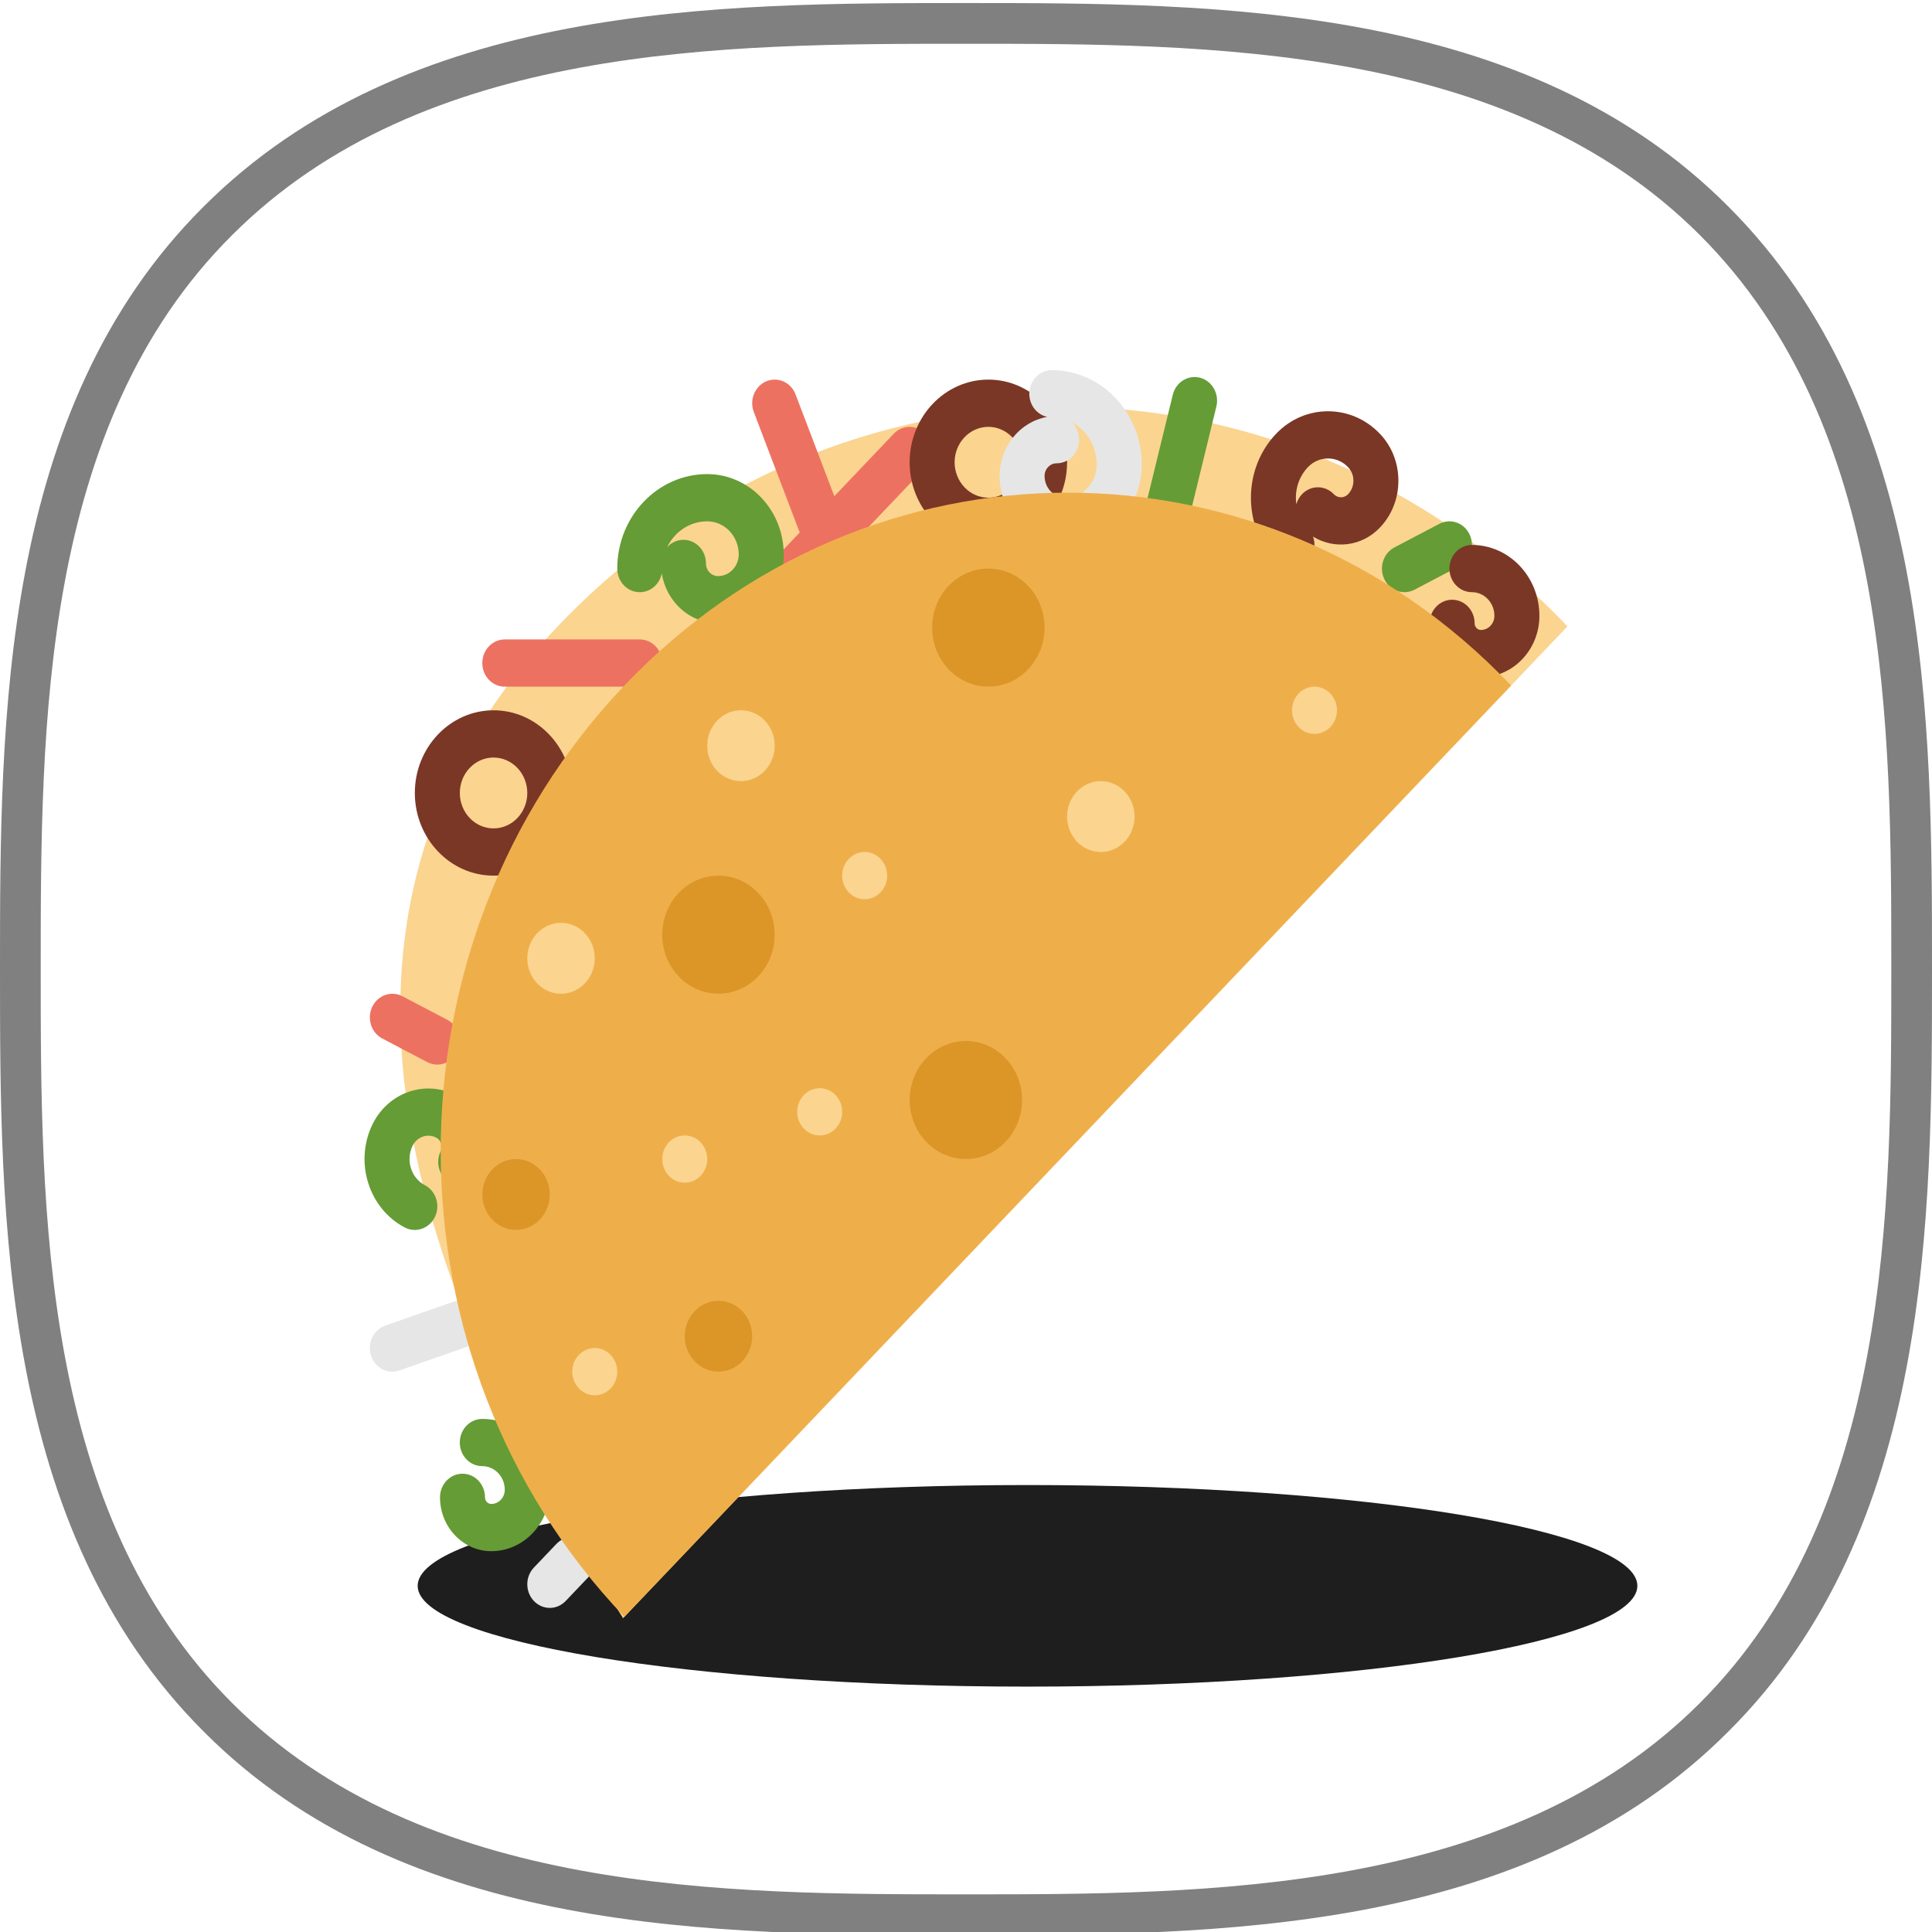 <?xml version="1.0" encoding="utf-8"?>
<!-- Generator: Adobe Illustrator 15.0.0, SVG Export Plug-In . SVG Version: 6.00 Build 0)  -->
<!DOCTYPE svg PUBLIC "-//W3C//DTD SVG 1.1//EN" "http://www.w3.org/Graphics/SVG/1.1/DTD/svg11.dtd">
<svg version="1.1" id="Layer_1" xmlns="http://www.w3.org/2000/svg" xmlns:xlink="http://www.w3.org/1999/xlink" x="0px" y="0px"
	 width="200px" height="200px" viewBox="0 0 200 200" enable-background="new 0 0 200 200" xml:space="preserve">
<g>
	<g>
		<path fill="#808080" d="M100,200.316c-25.817,0-57.956,0-78.925-21.075C0,158.166,0,126.027,0,100.316
			C0,74.605,0,42.36,21.075,21.391C42.149,0.316,74.289,0.316,100,0.316c25.816,0,57.955,0,78.926,21.075
			C200,42.466,200,74.605,200,100.316c0,25.711,0,57.956-21.074,78.925C157.955,200.316,125.816,200.316,100,200.316z M100,4.531
			c-25.079,0-56.165,0-75.975,19.81C4.215,44.046,4.215,75.237,4.215,100.316s0,56.165,19.811,75.975
			c19.81,19.811,51.001,19.811,75.975,19.811s56.164,0,75.975-19.811s19.811-51.002,19.811-75.975c0-25.079,0-56.164-19.811-75.975
			C156.164,4.531,125.079,4.531,100,4.531z"/>
	</g>
	<path fill="#1E1E1E" d="M106.366,153.731c34.865,0,63.134,4.671,63.134,10.433c0,5.763-28.269,10.434-63.134,10.434
		c-34.863,0-63.129-4.671-63.129-10.434C43.237,158.402,71.503,153.731,106.366,153.731z"/>
	<g display="none">
		<path display="inline" fill="#FFFFFF" d="M98.419,74.078c0,0,6.323-18.651,13.909-19.705c0,0-6.743,1.792-10.854,20.759
			C100.738,75.448,98.419,74.078,98.419,74.078z"/>
		<path display="inline" fill="#FFFFFF" d="M102.529,73.551c0,0-16.544-10.749-23.077-6.85c0,0,6.428-2.74,21.391,9.589
			C101.58,75.975,102.529,73.551,102.529,73.551z"/>
		<path display="inline" fill="#FFFFFF" d="M102.951,73.235c0,0-7.271-12.855-14.437-11.591c0,0,6.428-0.422,11.697,13.277
			C100.843,74.921,102.951,73.235,102.951,73.235z"/>
		<path display="inline" fill="#FFFFFF" d="M100.738,73.235c0,0,9.799-10.959,16.543-8.324c0,0-6.217-1.792-14.226,10.537
			C102.424,75.237,100.738,73.235,100.738,73.235z"/>
		<path display="inline" fill="#F44336" d="M140.568,107.692c0,22.339-18.123,40.464-40.463,40.464
			c-22.339,0-40.464-18.125-40.464-40.464c0-21.075,12.224-34.668,32.771-36.459c1.265-0.105,6.428,1.792,7.798,1.792
			c2.107,0,6.006-1.792,8.008-1.476C127.502,74.183,140.568,87.46,140.568,107.692z"/>
		<g display="inline">
			<path fill="#FFFFFF" d="M66.386,93.783c1.475-4.215,3.793-8.114,6.744-11.485c2.951-3.372,6.744-6.112,11.17-7.482
				c2.213-0.632,4.531-0.843,6.744-0.737c1.159,0,2.213,0.21,3.372,0.421c1.054,0.211,2.213,0.316,3.267,0.527
				c2.213,0.316,4.32,0.316,6.533-0.316c1.054-0.211,2.213-0.422,3.372-0.422s2.213,0.211,3.372,0.422
				c-1.159-0.105-2.213-0.211-3.267-0.211s-2.213,0.316-3.267,0.632c-2.107,0.737-4.531,0.737-6.744,0.632l-1.686-0.211
				l-1.686-0.211c-1.054-0.105-2.212-0.316-3.267-0.316c-2.212-0.105-4.32,0.211-6.428,0.843c-4.215,1.159-7.903,3.793-10.854,6.955
				c-1.475,1.581-2.845,3.372-4.109,5.163C68.493,89.779,67.334,91.781,66.386,93.783z"/>
		</g>
	</g>
</g>
<g display="none">
	<path display="inline" fill="#583E68" d="M152.838,76.479c0.009,0.007,0.019,0.017,0.027,0.023l-0.05-0.034
		C152.825,76.47,152.831,76.475,152.838,76.479c-2.403-1.729-3.375-4.54-2.165-6.292c-1.215,1.759-4.166,1.784-6.59,0.057
		c-2.425-1.729-3.406-4.557-2.191-6.315c-1.215,1.758-4.167,1.784-6.591,0.057c-2.423-1.729-3.404-4.557-2.191-6.315
		c-1.12,1.625-3.716,1.752-6.018,0.406c-3.434,2.538-7.245,5.98-11.425,10.659c0,0-18.088,17.171-43.605,21.897
		c-2.36,0.438-4.701,1.019-6.901,1.989c-0.987,0.436-3.18,1.6-3.18,1.6c-15.017,8.436-23.034,26.444-18.322,44.017
		c4.229,15.778,17.474,26.579,32.555,28.279c6.921,0.778,13.884-0.754,20.186-3.762c14.029-6.693,42.639-26.015,54.471-75.431
		c0,0,1.785-4.479,3.06-10.283C153.556,76.902,153.189,76.725,152.838,76.479z"/>
	<path display="inline" fill="#6A3311" d="M152.196,50.731c-1.238,0-2.243-1.019-2.243-2.278s1.005-2.278,2.243-2.278
		c4.312,0,7.863-1.337,9.271-3.488c1.011-1.546,0.981-3.647-0.093-6.244c-0.478-1.16,0.06-2.495,1.202-2.982
		c1.146-0.492,2.455,0.059,2.936,1.219c2.104,5.096,0.994,8.538-0.31,10.529C162.94,48.667,158.078,50.731,152.196,50.731z"/>
	<path display="inline" fill="#659C35" d="M126.475,57.691c-2.229-1.59-2.825-4.634-1.33-6.798c1.496-2.167,4.516-2.634,6.746-1.043
		c4.785-6.931,13.405-6.318,20.541-1.23c7.136,5.087,10.36,12.915,5.575,19.845c2.229,1.59,2.825,4.634,1.33,6.798
		c-1.496,2.164-4.291,2.793-6.519,1.205l0.049,0.034c-2.424-1.729-3.407-4.557-2.192-6.315c-1.215,1.759-4.165,1.784-6.59,0.057
		c-2.424-1.729-3.406-4.557-2.191-6.315c-1.215,1.758-4.166,1.784-6.591,0.057c-2.424-1.729-3.406-4.557-2.19-6.315
		c-1.216,1.758-4.166,1.784-6.591,0.057"/>
	<path display="inline" fill="#6F58A8" d="M59.684,147.909c-0.755,0-1.495-0.39-1.917-1.092c-5.344-8.912-5.956-20.771-1.594-30.956
		c0.493-1.154,1.816-1.686,2.951-1.182c1.136,0.503,1.655,1.846,1.163,2.996c-3.788,8.846-3.284,19.104,1.312,26.769
		c0.643,1.075,0.31,2.476-0.747,3.13C60.484,147.802,60.082,147.909,59.684,147.909z"/>
	<path display="inline" fill="#6F58A8" d="M62.698,111.761c-0.518,0-1.038-0.182-1.462-0.552c-0.938-0.822-1.043-2.259-0.233-3.212
		c2.751-3.243,6.212-5.784,10.006-7.354c1.146-0.472,2.456,0.089,2.922,1.255c0.466,1.165-0.086,2.495-1.234,2.969
		c-3.139,1.294-6.01,3.406-8.297,6.104C63.954,111.492,63.326,111.761,62.698,111.761z"/>
</g>
<path display="none" fill="#75A4C8" d="M142.625,161.781c0.102,0,0.203-0.002,0.303-0.004c4.385-0.082,8.432-1.898,11.412-5.113
	c5.631-6.074,5.631-15.588,0-21.662c-4.512-4.873-11.66-6.443-17.803-3.908c-1.875,0.773-4.049,0.313-5.549-1.178L43.74,42.667
	c-1.184-1.182-3.112-1.182-4.298,0c-1.172,1.182-1.172,3.098,0,4.28l87.28,87.25c3.211,3.225,7.994,4.201,12.119,2.49
	c3.82-1.574,8.26-0.598,11.063,2.428c3.484,3.768,3.484,9.668,0,13.434c-1.844,1.998-4.373,3.125-7.09,3.176
	c-2.707,0.053-5.266-0.977-7.166-2.895c-1.186-1.184-3.113-1.184-4.297,0c-1.186,1.182-1.186,3.098,0,4.279
	C134.363,160.129,138.355,161.781,142.625,161.781z"/>
<path display="none" fill="#FFBD47" d="M96.363,91.483c0,4.461-3.613,8.079-8.079,8.079c-4.466,0-8.078-3.617-8.078-8.079
	c0-4.462,3.612-8.079,8.078-8.079C92.75,83.404,96.363,87.021,96.363,91.483z"/>
<path display="none" fill="#C87C5B" d="M103.723,115.42l8.496-8.494c1.947-1.945,1.947-5.099,0-7.043l-8.496-8.494
	c-1.938-1.946-5.1-1.946-7.047,0l-8.483,8.494c-1.962,1.944-1.962,5.098,0,7.043l8.483,8.494
	C98.623,117.365,101.785,117.365,103.723,115.42z"/>
<path display="none" fill="#A46243" d="M88.193,106.926l8.481,8.496c1.949,1.945,5.111,1.943,7.051-0.002l4.869-4.881
	c-1.932,1.943-5.08,1.943-7.043,0l-8.482-8.495c-1.944-1.946-1.944-5.097,0-7.042l-4.875,4.881
	C86.232,101.827,86.23,104.982,88.193,106.926z"/>
<path display="none" fill="#FF5555" d="M105.922,127.4c-0.029-0.023-0.033-0.043-0.055-0.064c-5.049-5.047-5.049-13.229,0-18.273
	s13.225-5.045,18.275,0c0.025,0.021,0.027,0.045,0.049,0.066L105.922,127.4z"/>
<path display="none" fill="#FF5555" d="M39.771,55.994c-1.3,1.298-0.75,3.522,1.014,4.035c4.396,1.278,9.321,0.188,12.763-3.268
	c3.472-3.455,4.539-8.381,3.265-12.764c-0.496-1.762-2.718-2.32-4.016-1.022L39.771,55.994z"/>
<path display="none" fill="#76BC4D" d="M112.939,133.613l17.467-17.463c2.178-2.164,2.178-5.672,0-7.838
	c-2.146-2.164-5.656-2.164-7.836,0l-17.465,17.463c-2.148,2.164-2.148,5.674,0,7.838
	C107.285,135.777,110.793,135.777,112.939,133.613z"/>
<path display="none" fill="#76BC4D" d="M74.833,95.492L92.296,78.03c2.153-2.164,2.153-5.673,0-7.838
	c-2.174-2.164-5.682-2.164-7.853,0L66.985,87.655c-2.164,2.164-2.164,5.672,0,7.836C69.148,97.657,72.657,97.657,74.833,95.492z"/>
<path display="none" fill="#E6F072" d="M70.297,85.123l11.617-11.612c1.83-1.839,1.83-4.821,0-6.661l-1.177-1.177
	c-1.831-1.84-4.828-1.84-6.657,0L62.461,77.285c-1.83,1.84-1.83,4.822,0,6.661l1.179,1.176
	C65.471,86.962,68.467,86.962,70.297,85.123z"/>
<path display="none" fill="#C87C5B" d="M64.488,76.186l8.479-8.494c1.964-1.945,1.964-5.099,0-7.043l-8.479-8.494
	c-1.957-1.945-5.116-1.945-7.047,0l-8.504,8.494c-1.939,1.945-1.939,5.098,0,7.043l8.504,8.494
	C59.373,78.13,62.532,78.13,64.488,76.186z"/>
<path display="none" fill="#A46243" d="M48.937,67.691l8.502,8.495c1.933,1.946,5.092,1.944,7.049-0.001l4.872-4.881
	c-1.934,1.945-5.083,1.945-7.046,0l-8.48-8.495c-1.964-1.945-1.964-5.097,0-7.042l-4.896,4.88
	C46.998,62.593,46.996,65.747,48.937,67.691z"/>
<path display="none" fill="#A46243" d="M100.006,100.165c-0.457,0-0.918-0.174-1.27-0.522c-0.713-0.704-0.721-1.85-0.018-2.562
	l0.021-0.021c0.701-0.711,1.848-0.717,2.563-0.014c0.713,0.703,0.717,1.85,0.014,2.561l-0.023,0.022
	C100.938,99.986,100.471,100.165,100.006,100.165z"/>
<path display="none" fill="#A46243" d="M100.199,105.215c-0.457,0-0.916-0.174-1.27-0.523c-0.713-0.703-0.721-1.85-0.018-2.561
	l0.027-0.021c0.703-0.711,1.844-0.718,2.557-0.014c0.713,0.703,0.721,1.85,0.018,2.559l-0.027,0.023
	C101.131,105.035,100.666,105.215,100.199,105.215z"/>
<path display="none" fill="#A46243" d="M63,70.285c-0.469,0-0.937-0.174-1.291-0.524c-0.705-0.703-0.705-1.849-0.001-2.56
	l0.011-0.022c0.704-0.711,1.864-0.718,2.567-0.014c0.703,0.703,0.711,1.849,0.007,2.56l-0.007,0.022
	C63.937,70.105,63.469,70.285,63,70.285z"/>
<g display="none">
	<path display="inline" fill="#A46F3E" d="M139.905,89.477l11.667-5.375c7.293-1.986,11.641-9.594,9.662-16.906
		c-1.981-7.312-9.569-11.671-16.864-9.684L126.1,70.168c-1.626,0.75-3.378-0.684-3-2.437c0.442-2.054,4.901-2.428,4.901-12.695
		c0-11.63-2.378-29.889-23.137-29.889c-21.796,0-24.295,16.73-24.295,30.06c0,7.672,4.618,10.944,4.951,12.525
		c0.36,1.715-1.359,3.113-2.964,2.417l-21.974-13.98c-7.294-1.986-14.881,2.373-16.864,9.688l0,0
		c-1.983,7.312,2.365,14.919,9.658,16.905l15.01,6.516c5.024,3.086,14.608,11.052,10.05,24.964L66.14,135.758
		c-6.816,1.641-11.706,8.394-10.322,15.956c1.211,6.601,7.276,11.205,13.975,11.205h4.53c0.197,0,0.389-0.023,0.586-0.03
		c0.213-0.011,0.425-0.013,0.635-0.032c0.707-0.063,1.394-0.188,2.066-0.355c0.172-0.043,0.345-0.085,0.515-0.133
		c0.667-0.196,1.309-0.441,1.932-0.729c0.197-0.09,0.389-0.182,0.582-0.283c0.567-0.295,1.107-0.634,1.625-1.002
		c0.224-0.16,0.444-0.321,0.659-0.495c0.475-0.384,0.919-0.806,1.339-1.247c0.193-0.204,0.382-0.404,0.563-0.622
		c0.438-0.521,0.829-1.081,1.189-1.662c0.068-0.111,0.158-0.196,0.22-0.31l13.925-19.776c2.021-2.87,6.27-2.87,8.29,0l13.926,19.776
		c0.065,0.113,0.152,0.198,0.22,0.31c0.36,0.582,0.75,1.142,1.189,1.662c0.181,0.215,0.369,0.418,0.563,0.622
		c0.419,0.441,0.864,0.86,1.339,1.247c0.215,0.172,0.435,0.335,0.66,0.495c0.517,0.371,1.057,0.707,1.623,1.002
		c0.193,0.102,0.386,0.19,0.583,0.283c0.622,0.288,1.264,0.536,1.931,0.729c0.173,0.051,0.343,0.09,0.516,0.133
		c0.672,0.168,1.359,0.293,2.066,0.355c0.213,0.02,0.422,0.021,0.635,0.032c0.202,0.007,0.395,0.03,0.592,0.03h4.53
		c6.697,0,12.763-4.604,13.973-11.207c1.386-7.563-3.503-14.315-10.322-15.956l-12.296-21.519
		C125.716,100.619,134.806,92.698,139.905,89.477z"/>
	<ellipse display="inline" fill="#ED3F32" cx="104.308" cy="114.073" rx="6.245" ry="6.262"/>
	<ellipse display="inline" fill="#88C057" cx="104.308" cy="91.528" rx="6.245" ry="6.263"/>
	<ellipse display="inline" fill="#FFF5BB" cx="113.053" cy="42.682" rx="4.998" ry="5.01"/>
	<ellipse display="inline" fill="#FFF5BB" cx="95.562" cy="42.682" rx="4.998" ry="5.01"/>
	<path display="inline" fill="#FFF5BB" d="M104.308,66.166c-6.649-0.068-13.743-4.489-13.743-10.959
		c0-1.385,1.117-2.505,2.499-2.505s2.498,1.12,2.498,2.505c0,3.011,4.263,5.902,8.773,5.949c4.387,0,8.718-2.948,8.718-5.949
		c0-1.385,1.116-2.505,2.499-2.505c1.382,0,2.499,1.12,2.499,2.505C118.051,61.664,110.809,66.166,104.308,66.166z"/>
	<path display="inline" fill="#FFF5BB" d="M143.547,58.083l-4.146,2.87l12.038,23.211l0.133-0.061
		c1.621-0.441,3.085-1.172,4.378-2.104L143.547,58.083z"/>
	<polygon display="inline" fill="#FFF5BB" points="114.807,145.267 139.565,130.668 137.082,126.319 111.916,141.158 	"/>
	<path display="inline" fill="#FFF5BB" d="M119.791,152.348l25.974-15.317c-1.029-0.556-2.129-0.994-3.29-1.274l-1.11-1.943
		L116.9,148.237L119.791,152.348z"/>
	<polygon display="inline" fill="#FFF5BB" points="97.943,139.393 71.604,126.191 69.119,130.545 95.027,143.533 	"/>
	<path display="inline" fill="#FFF5BB" d="M90.339,150.191l2.924-4.151l-25.866-12.483l-1.257,2.201
		c-1.122,0.271-2.185,0.691-3.181,1.217L90.339,150.191z"/>
	<path display="inline" fill="#FFF5BB" d="M50.586,81.649c0.874,0.461,1.8,0.844,2.79,1.112l1.832,0.794l9.802-24.568l-4.293-2.73
		L50.586,81.649z"/>
</g>
<path display="none" fill="#3BBC56" d="M105.438,46.376c-0.48-4.201-3.741-22.748-24.111-27.375
	c-0.969-0.221-1.892,0.524-1.908,1.545c-0.104,6.34,1.507,26.299,25.759,26.674C105.264,46.938,105.351,46.657,105.438,46.376z"/>
<path display="none" fill="#30AA44" d="M85.089,20.547c0.003-0.156,0.029-0.306,0.072-0.447c-1.206-0.421-2.48-0.792-3.833-1.098
	c-0.969-0.221-1.892,0.524-1.908,1.545c-0.104,6.34,1.507,26.299,25.759,26.674c0.048-0.159,0.097-0.315,0.145-0.473
	C86.347,43.658,84.996,26.367,85.089,20.547z"/>
<path display="none" fill="#93603E" d="M127.57,27.092l-5.418-5.788c-1.238-1.322-3.331-1.188-4.397,0.283
	c-3.582,4.941-11.066,16.854-14.339,31.855c1.258-0.037,2.47,0.173,3.62,0.612c3.775-7.868,10.256-17.632,20.128-23.751
	C128.27,29.617,128.467,28.049,127.57,27.092z"/>
<path display="none" fill="#7F573C" d="M121.724,23.861c0.45-0.621,1.084-1,1.758-1.136l-1.329-1.42
	c-1.239-1.322-3.331-1.188-4.397,0.283c-3.582,4.941-11.067,16.854-14.339,31.855c1.258-0.037,2.469,0.173,3.62,0.612
	c0.465-0.969,0.972-1.967,1.521-2.984C112.198,38.277,118.52,28.28,121.724,23.861z"/>
<path display="none" fill="#F2D422" d="M136.123,114.01c3.073-22.162-6.084-42.581-21.335-50.776
	c-0.726-0.39-1.205-1.12-1.323-1.953c-1.352-9.533-13.963-11.589-18.09-2.903c-0.431,0.907-1.23,1.581-2.191,1.788
	c-16.748,3.612-30.948,20.516-34.005,42.554c-3.047,21.976,5.93,42.235,20.948,50.566c0.946,0.524,1.576,1.48,1.775,2.568
	c1.702,9.261,13.942,10.99,18.005,2.537c0.448-0.931,1.267-1.622,2.253-1.835C118.89,152.925,133.069,136.029,136.123,114.01z"/>
<path display="none" fill="#E2C01A" d="M87.651,155.968c-0.202-1.068-0.833-2.01-1.78-2.529
	c-15.034-8.225-24.056-28.161-21.061-49.753c3.004-21.655,17.16-38.234,33.893-41.742c0.959-0.201,1.758-0.861,2.186-1.751
	c1.838-3.816,5.378-5.512,8.853-5.382c-4.432-3.328-11.478-2.513-14.367,3.568c-0.431,0.907-1.231,1.581-2.191,1.788
	c-16.749,3.611-30.948,20.516-34.005,42.554c-3.047,21.976,5.929,42.235,20.947,50.566c0.947,0.524,1.577,1.48,1.776,2.568
	c1.168,6.357,7.304,9.165,12.351,7.566C91.096,162.449,88.396,159.897,87.651,155.968z"/>
<g display="none">
	<path display="inline" fill="#D6B013" d="M114.636,117.047c0.485,0.283,1.077,0.359,1.615,0.206
		c0.101-0.027,0.199-0.065,0.295-0.108c0.186-0.085,0.359-0.194,0.514-0.33c0.083-0.074,0.163-0.155,0.232-0.238
		c0.094-0.111,0.175-0.228,0.243-0.352c0.068-0.125,0.125-0.256,0.169-0.395c0.034-0.105,0.061-0.217,0.08-0.329
		c0.034-0.204,0.037-0.415,0.012-0.622c-0.012-0.107-0.032-0.214-0.062-0.315c-0.146-0.556-0.513-1.037-0.998-1.321
		c-0.486-0.284-1.076-0.359-1.615-0.205c-0.1,0.026-0.199,0.063-0.296,0.107c-0.187,0.084-0.361,0.197-0.517,0.334
		c-0.081,0.073-0.16,0.151-0.229,0.235c-0.094,0.108-0.175,0.226-0.243,0.35c-0.068,0.125-0.125,0.257-0.168,0.396
		c-0.034,0.102-0.061,0.211-0.079,0.321c-0.035,0.207-0.039,0.42-0.014,0.628c0.013,0.107,0.032,0.214,0.061,0.316
		C113.784,116.28,114.15,116.763,114.636,117.047z"/>
	<path display="inline" fill="#D6B013" d="M108.02,128.439c0.486,0.284,1.077,0.361,1.615,0.205
		c0.101-0.026,0.199-0.063,0.295-0.107c0.186-0.084,0.36-0.195,0.515-0.33c0.082-0.074,0.162-0.154,0.231-0.237
		c0.095-0.11,0.175-0.228,0.243-0.354c0.068-0.123,0.125-0.254,0.169-0.394c0.034-0.104,0.061-0.216,0.08-0.328
		c0.034-0.205,0.036-0.415,0.012-0.621c-0.012-0.108-0.031-0.214-0.062-0.317c-0.146-0.556-0.513-1.037-0.998-1.321
		c-0.486-0.282-1.076-0.36-1.614-0.204c-0.101,0.027-0.2,0.063-0.296,0.107c-0.188,0.085-0.362,0.197-0.518,0.334
		c-0.081,0.072-0.16,0.152-0.229,0.234c-0.094,0.109-0.175,0.228-0.243,0.351c-0.068,0.124-0.125,0.257-0.168,0.395
		c-0.035,0.104-0.062,0.212-0.079,0.321c-0.035,0.208-0.038,0.42-0.014,0.629c0.013,0.107,0.031,0.215,0.062,0.316
		C107.168,127.674,107.534,128.157,108.02,128.439z"/>
	<path display="inline" fill="#D6B013" d="M101.773,140.05c0.486,0.282,1.076,0.359,1.614,0.205
		c0.101-0.027,0.199-0.064,0.296-0.108c0.185-0.084,0.359-0.194,0.513-0.33c0.084-0.074,0.164-0.155,0.233-0.237
		c0.093-0.111,0.174-0.228,0.243-0.352c0.068-0.125,0.125-0.256,0.169-0.396c0.034-0.104,0.061-0.216,0.079-0.327
		c0.033-0.206,0.037-0.416,0.013-0.623c-0.014-0.107-0.032-0.214-0.062-0.315c-0.146-0.556-0.514-1.038-0.999-1.321
		s-1.076-0.36-1.614-0.205c-0.101,0.025-0.199,0.063-0.295,0.106c-0.188,0.085-0.364,0.198-0.518,0.334
		c-0.083,0.074-0.161,0.153-0.229,0.235c-0.093,0.109-0.174,0.227-0.242,0.352c-0.069,0.124-0.126,0.256-0.17,0.394
		c-0.033,0.103-0.06,0.212-0.078,0.322c-0.034,0.206-0.038,0.419-0.014,0.628c0.013,0.108,0.032,0.213,0.063,0.317
		C100.922,139.283,101.288,139.765,101.773,140.05z"/>
	<path display="inline" fill="#D6B013" d="M119.496,127.607c0.498,0.26,1.092,0.308,1.622,0.127c0.1-0.031,0.197-0.073,0.291-0.121
		c0.181-0.094,0.351-0.213,0.498-0.355c0.08-0.077,0.156-0.161,0.222-0.248c0.087-0.114,0.164-0.235,0.227-0.362
		c0.063-0.128,0.113-0.261,0.15-0.403c0.03-0.105,0.051-0.219,0.064-0.331c0.024-0.206,0.02-0.417-0.016-0.622
		c-0.018-0.106-0.042-0.212-0.075-0.313c-0.172-0.547-0.56-1.01-1.057-1.27c-0.498-0.261-1.092-0.309-1.623-0.129
		c-0.099,0.032-0.196,0.073-0.29,0.123c-0.183,0.094-0.353,0.214-0.502,0.357c-0.078,0.076-0.152,0.159-0.217,0.245
		c-0.089,0.114-0.164,0.235-0.228,0.362c-0.063,0.127-0.112,0.262-0.15,0.401c-0.029,0.105-0.05,0.216-0.063,0.325
		c-0.024,0.208-0.021,0.422,0.015,0.628c0.018,0.108,0.042,0.214,0.076,0.313C118.61,126.883,118.999,127.347,119.496,127.607z"/>
	<path display="inline" fill="#D6B013" d="M113.782,139.503c0.498,0.26,1.092,0.309,1.623,0.128c0.099-0.032,0.195-0.074,0.29-0.122
		c0.181-0.094,0.35-0.212,0.498-0.354c0.08-0.078,0.155-0.162,0.222-0.249c0.088-0.113,0.164-0.234,0.226-0.362
		c0.063-0.127,0.114-0.262,0.151-0.402c0.03-0.106,0.051-0.22,0.064-0.331c0.024-0.207,0.019-0.417-0.016-0.622
		c-0.017-0.106-0.042-0.212-0.075-0.313c-0.172-0.547-0.56-1.012-1.058-1.271s-1.092-0.308-1.622-0.127
		c-0.1,0.032-0.196,0.074-0.291,0.122c-0.183,0.093-0.353,0.214-0.501,0.358c-0.078,0.076-0.153,0.158-0.219,0.245
		c-0.087,0.114-0.163,0.234-0.226,0.362c-0.063,0.127-0.114,0.261-0.15,0.401c-0.029,0.104-0.05,0.215-0.063,0.326
		c-0.026,0.208-0.021,0.42,0.014,0.628c0.018,0.107,0.043,0.211,0.076,0.313C112.897,138.779,113.284,139.243,113.782,139.503z"/>
</g>
<path display="none" fill="#7F6E5D" d="M152.783,77.147h-0.101c-1.024,14.555-25.428,26.21-55.46,26.21
	c-30.03,0-54.435-11.655-55.459-26.21h-0.101C38.1,85.519,36.11,94.834,36.11,104.65c0,36.422,27.362,65.947,61.112,65.947
	c33.752,0,61.113-29.525,61.113-65.947C158.336,94.834,156.347,85.519,152.783,77.147z"/>
<path display="none" fill="none" stroke="#CBB292" stroke-width="2" stroke-linecap="round" stroke-miterlimit="10" d="
	M55.555,116.288c0,20.012,17.396,36.206,38.891,36.206"/>
<path display="none" fill="#CBB292" d="M117.449,55.926c-6.272-1.086-13.081-1.705-20.227-1.705
	c-30.684,0-55.557,10.999-55.557,24.568s24.873,24.568,55.557,24.568c30.685,0,55.558-10.999,55.558-24.568
	c0-8.402-9.554-15.814-24.104-20.244"/>
<ellipse display="none" fill="#070707" stroke="#0096E6" stroke-miterlimit="10" cx="69.444" cy="77.496" rx="2.778" ry="2.586"/>
<path display="none" fill="#F4E6CE" d="M111.448,65.458c-4.311-0.556-9.044-0.892-14.226-0.892
	c-28.87,0-44.444,10.096-44.444,14.224s15.574,14.224,44.444,14.224c28.871,0,44.447-10.097,44.447-14.224
	c0-2.656-6.479-7.769-18.76-11.086L111.448,65.458z"/>
<ellipse display="none" fill="#CBB292" cx="80.557" cy="77.496" rx="2.777" ry="2.586"/>
<ellipse display="none" fill="#CBB292" cx="88.89" cy="82.669" rx="2.778" ry="2.586"/>
<ellipse display="none" fill="#CBB292" cx="91.668" cy="72.324" rx="2.777" ry="2.586"/>
<line display="none" fill="none" stroke="#7F6E5D" stroke-width="2" stroke-linecap="round" stroke-linejoin="round" stroke-miterlimit="10" x1="51.794" y1="44.958" x2="69.444" y2="77.497"/>
<path display="none" fill="#A4E869" d="M108.26,85.912c-0.917,0-1.848-0.212-2.703-0.657c-2.678-1.394-3.64-4.544-2.142-7.037
	l30.546-48.515c2.274-3.649,6.078-6.008,10.48-6.541c4.395-0.545,8.728,0.833,11.866,3.758l17.065,15.887
	c2.169,2.02,2.169,5.293,0,7.313c-2.168,2.02-5.689,2.02-7.855,0l-17.065-15.887c-0.933-0.867-2.005-0.89-2.575-0.815
	c-0.561,0.067-1.602,0.341-2.264,1.402l-30.498,48.441C112.099,84.958,110.206,85.912,108.26,85.912z"/>
<path display="none" fill="#F0C419" stroke="#F0C419" stroke-width="2" stroke-linecap="round" stroke-linejoin="round" stroke-miterlimit="10" d="
	M28.538,57.459c-1.533-2.475,0.536-6.261,3.637-7.926c3.1-1.666,6.854-1.011,8.392,1.461c-1.533-2.475-0.265-5.829,2.836-7.497
	c3.101-1.666,6.855-1.011,8.392,1.461c-1.533-2.475-0.264-5.83,2.836-7.497c3.101-1.668,6.856-1.012,8.393,1.461
	c-1.533-2.475-0.264-5.829,2.836-7.497c3.101-1.668,6.855-1.011,8.393,1.461c-7.286-11.751-23.426-15.778-36.049-8.992
	C25.58,30.68,21.252,45.708,28.538,57.459z"/>
<g display="none">
	<path display="inline" fill="#EEAF4B" d="M100.276,133.383L100.276,133.383c-3.711,0-6.956-2.201-7.904-5.364L78.506,81.827
		c-1.117-5.514,3.692-10.578,10.045-10.578h23.446c6.354,0,11.164,5.064,10.046,10.578l-13.863,46.191
		C107.23,131.182,103.986,133.383,100.276,133.383z"/>
	<path display="inline" fill="#F4C44E" d="M147.791,83.694c-8.348-5.346-19.795-8.353-26.699-7.507
		c0.964,1.671,1.361,3.624,0.954,5.641l-13.866,46.191c-0.217,0.724-0.566,1.388-1.002,1.995c1.143,0.608,2.456,1.025,3.894,1.123
		l0,0c11.992,3.408,30.773-17.941,40.392-30.217C156.394,94.622,154.813,88.189,147.791,83.694z"/>
	<path display="inline" fill="#F4C44E" d="M92.372,128.019L78.506,81.827c-0.413-2.037-0.008-4.007,0.977-5.689
		c-6.935-0.708-18.155,2.297-26.366,7.554c-7.022,4.496-8.604,10.931-3.672,17.229c9.615,12.277,28.399,33.625,40.391,30.217l0,0
		c1.327-0.091,2.547-0.452,3.63-0.982C92.981,129.513,92.606,128.796,92.372,128.019z"/>
	<g display="inline">
		<path fill="#F1B501" d="M49.446,100.92c-0.949-1.211-1.651-2.428-2.127-3.635c-6.769,5.984-12.084,13.065-15.402,20.912
			c-3.57,8.444,4.554,17.158,13.736,14.788l27.937-7.205C64.543,119.217,55.299,108.393,49.446,100.92z"/>
		<path fill="#F1B501" d="M171.151,118.2c-3.595-8.499-9.515-16.112-17.108-22.391c-0.4,1.687-1.244,3.404-2.58,5.112
			c-5.729,7.316-14.715,17.852-23.578,24.45l29.533,7.617C166.598,135.355,174.723,126.644,171.151,118.2z"/>
	</g>
	<path display="inline" fill="#F4C44E" d="M88.551,71.249c-0.105,0-0.201,0.027-0.304,0.031l4.125,13.747
		c0.948,3.163,4.193,5.364,7.904,5.364c3.71,0,6.954-2.201,7.903-5.364l4.125-13.747c-0.105-0.004-0.198-0.031-0.305-0.031H88.551z"
		/>
</g>
<g display="none">
	<path display="inline" fill="#EEAF4B" d="M165.448,89.459c0-20.031-29.753-36.269-66.453-36.269
		c-36.701,0-66.453,16.237-66.453,36.269v16.313c0,0.002,0,0.006,0,0.008c0,20.031,29.752,36.269,66.453,36.269
		c36.7,0,66.453-16.237,66.453-36.269c0-0.002,0-0.006,0-0.008V89.459z M100.161,98.526c-12.878,0-23.317-4.871-23.317-10.881
		s10.439-10.88,23.317-10.88s23.317,4.87,23.317,10.88C123.479,93.653,113.039,98.526,100.161,98.526z"/>
	<g display="inline">
		<path fill="#FBD490" d="M100.161,87.287c8.373,0,16.074,1.304,22.302,3.478c0.64-0.988,1.016-2.029,1.016-3.115
			c0-6.01-10.439-10.881-23.317-10.881S76.844,81.64,76.844,87.649c0,1.086,0.375,2.127,1.014,3.115
			C84.084,88.591,91.785,87.287,100.161,87.287z"/>
	</g>
	<path display="inline" fill="#E6E6E6" d="M166.871,85.531C162.657,66.77,133.6,52.248,98.59,52.248
		c-33.535,0-61.304,13.325-67.245,30.937c-1.252,3.71,0.902,7.563,5.095,9.691c3.328,1.689,2.561,14.598,3.442,17.365
		c0.597,1.879,2.418,3.435,4.898,3.872c3.658,0.646,12.915-0.631,14.664,4.326c0.262,0.742,0.524,1.453,0.646,2.164
		c0.294,1.711,2.567,2.774,4.629,2.047c2.059-0.726,5.636-4.349,9.467-4.814c13.234-1.608,6.904,7.98,9.803,11.265
		c1.521,1.724,4.416,2.24,6.86,1.315c2.158-0.816,2.558-5.19,7.167-5.133c5.88,0.074,4.643,4.25,6.676,4.955
		c2.665,0.923,5.92,0.379,7.622-1.431c2.929-3.118,5.489-10.521,10.882-10.97c6.97-0.582,8.453,4.192,10.694,5.092
		c1.899,0.764,4.156-0.095,4.438-1.714c0.642-3.676,2.02-10.767,14.272-7.988c1.801,0.408,3.15-1.452,3.612-2.836
		c1.551-4.645,2.903-16.546,6.883-18.388C166.004,90.656,167.444,88.083,166.871,85.531z M100.161,98.526
		c-12.878,0-23.317-4.871-23.317-10.881s10.439-10.88,23.317-10.88s23.317,4.87,23.317,10.88
		C123.479,93.653,113.039,98.526,100.161,98.526z"/>
</g>
<g display="none">
	<path display="inline" fill="#6A3311" d="M139.907,62.592v-2.965H62.075v3.004c-2.022,7.477-11.791,10.749-11.791,27.926v43.821
		c0,18.343,13.606,33.211,30.387,33.211h30.936h9.705c16.784,0,30.388-14.871,30.388-33.211V90.561
		C151.699,73.353,141.892,70.12,139.907,62.592z"/>
	<path display="inline" fill="#A46F3E" d="M66.727,137.374c-1.515,0-2.74-1.338-2.74-2.995V90.558
		c0-10.138,3.24-15.977,6.063-19.931c0.931-1.307,2.651-1.543,3.846-0.519c1.196,1.016,1.407,2.9,0.475,4.203
		c-2.423,3.397-4.9,7.98-4.9,16.246v43.821C69.469,136.036,68.243,137.374,66.727,137.374z"/>
	<path display="inline" fill="#FFFFFF" d="M148.826,140.256h-43.724V89.329h45.018c0.872,0,1.579,0.772,1.579,1.725v46.061
		C151.699,138.849,150.413,140.256,148.826,140.256z"/>
	<path display="inline" fill="#E22F37" d="M148.826,125.11h-24.798v-20.734h26.095c0.871,0,1.578,0.774,1.578,1.727v15.864
		C151.699,123.705,150.413,125.11,148.826,125.11z"/>
	<path display="inline" fill="#E6E6E6" d="M143.163,59.372H58.779c-3.181,0-5.757-2.816-5.757-6.288V38.698
		c0-3.472,2.576-6.288,5.757-6.288h84.384c3.177,0,5.754,2.816,5.754,6.288v14.385C148.917,56.556,146.34,59.372,143.163,59.372z"/>
</g>
<g display="none">
	<path display="inline" fill="#659C35" d="M100.677,49.53c-1.195,0-2.256-0.775-2.48-1.884c-1.405-6.905-4.805-12.508-8.664-14.276
		c-1.248-0.571-1.752-1.957-1.125-3.093c0.627-1.138,2.144-1.597,3.393-1.025c7.976,3.653,10.715,14.359,11.364,17.556
		c0.256,1.251-0.652,2.452-2.023,2.688C100.983,49.516,100.829,49.53,100.677,49.53z"/>
	<path display="inline" d="M100.506,55.699c-2.346,0-4.61-0.763-6.306-2.309c-0.989-0.901-0.989-2.358,0-3.259
		c0.988-0.901,2.585-0.901,3.573,0c0.764,0.696,1.84,1.035,3.076,0.959c1.354-0.087,2.682-0.666,3.737-1.63
		c0.989-0.901,2.586-0.901,3.574,0c0.988,0.901,0.988,2.358,0,3.259C105.995,54.694,103.197,55.699,100.506,55.699z"/>
	<path display="inline" fill="#D7CC56" d="M101.486,41.928c5.656-0.058,11.227,2.704,14.019,7.523
		c2.382,4.112,3.528,9.09,5.038,13.495c2.13,6.221,3.682,12.62,5.853,18.812c2.247,6.412,6.356,12.428,9.866,18.314
		c3.047,5.109,6.885,10.231,8.854,15.783c2.561,7.224,2.141,15.227-0.688,22.335c-5.224,13.137-18.507,21.796-33.348,24.101
		c-3.151,0.489-6.371,0.72-9.594,0.703h-0.166c-3.224,0.014-6.443-0.214-9.594-0.703c-14.839-2.305-28.123-10.962-33.35-24.101
		c-2.828-7.111-3.247-15.111-0.687-22.335c1.968-5.552,5.805-10.671,8.853-15.783c3.511-5.889,7.62-11.902,9.867-18.314
		c2.171-6.195,3.723-12.594,5.853-18.812c1.51-4.407,2.656-9.385,5.038-13.495c2.793-4.819,8.362-7.583,14.02-7.523"/>
	<path display="inline" fill="#E3E82A" d="M88.509,150.209c-0.192,0-0.387-0.018-0.582-0.062
		c-7.597-1.632-13.66-6.108-16.638-12.287c-0.561-1.166,0.021-2.526,1.297-3.038c1.281-0.51,2.77,0.019,3.331,1.183
		c2.33,4.84,7.13,8.357,13.165,9.654c1.36,0.291,2.201,1.533,1.881,2.771C90.691,149.495,89.652,150.209,88.509,150.209z"/>
	<path display="inline" fill="#E3E82A" d="M71.57,126.516c-0.068,0-0.137-0.002-0.207-0.007c-1.39-0.101-2.427-1.212-2.315-2.482
		c0.212-2.398,0.657-4.833,1.321-7.239c0.345-1.235,1.719-1.976,3.071-1.671c1.352,0.311,2.174,1.565,1.832,2.801
		c-0.597,2.157-0.998,4.335-1.188,6.48C73.98,125.604,72.875,126.516,71.57,126.516z"/>
</g>
<g>
	<path fill="#FBD490" d="M57.73,64.844c-28.864,30.314-14.787,68.591,6.771,102.67l97.761-102.67
		C133.396,34.528,86.597,34.528,57.73,64.844z"/>
	<path fill="#ED7161" d="M84.854,56.413c-0.925,0-1.799-0.58-2.163-1.538l-4.657-12.226c-0.478-1.254,0.103-2.677,1.297-3.179
		c1.199-0.499,2.55,0.107,3.027,1.364l4.656,12.227c0.478,1.254-0.103,2.677-1.297,3.179C85.433,56.357,85.142,56.413,84.854,56.413
		z"/>
	<path fill="#659C35" d="M120.549,56.675c-0.191,0-0.387-0.024-0.58-0.076c-1.246-0.338-1.995-1.67-1.677-2.979l3.115-12.754
		c0.321-1.306,1.586-2.093,2.834-1.761c1.246,0.338,1.995,1.67,1.677,2.979l-3.113,12.754
		C122.532,55.941,121.587,56.675,120.549,56.675z"/>
	<path fill="#ED7161" d="M82.525,61.304c-0.597,0-1.192-0.24-1.647-0.717c-0.91-0.956-0.91-2.501,0-3.458L92.52,44.904
		c0.911-0.957,2.383-0.957,3.293,0c0.91,0.956,0.91,2.501,0,3.458L84.171,60.587C83.714,61.064,83.121,61.304,82.525,61.304z"/>
	<path fill="#ED7161" d="M66.226,71.084h-13.97c-1.284,0-2.328-1.093-2.328-2.444c0-1.353,1.044-2.446,2.328-2.446h13.97
		c1.286,0,2.329,1.093,2.329,2.446C68.555,69.991,67.512,71.084,66.226,71.084z"/>
	<path fill="#659C35" d="M145.392,61.304c-0.854,0-1.677-0.494-2.086-1.353c-0.575-1.208-0.109-2.677,1.041-3.281l4.656-2.445
		c1.152-0.604,2.55-0.115,3.124,1.093c0.575,1.208,0.11,2.678-1.04,3.282l-4.657,2.445
		C146.095,61.218,145.741,61.304,145.392,61.304z"/>
	<path fill="#E6E6E6" d="M40.615,141.996c-0.977,0-1.884-0.648-2.21-1.672c-0.407-1.281,0.251-2.668,1.472-3.094l6.985-2.445
		c1.224-0.433,2.539,0.264,2.945,1.545c0.407,1.282-0.252,2.668-1.472,3.094l-6.985,2.445
		C41.106,141.955,40.856,141.996,40.615,141.996z"/>
	<path fill="#ED7161" d="M45.27,110.208c-0.35,0-0.705-0.083-1.039-0.257l-4.656-2.444c-1.15-0.604-1.616-2.074-1.041-3.282
		c0.575-1.206,1.97-1.692,3.124-1.093l4.657,2.445c1.15,0.604,1.615,2.074,1.04,3.281C46.945,109.712,46.124,110.208,45.27,110.208z
		"/>
	<path fill="#E6E6E6" d="M56.913,166.449c-0.596,0-1.192-0.24-1.646-0.717c-0.91-0.957-0.91-2.502,0-3.458l2.329-2.445
		c0.91-0.956,2.382-0.956,3.292,0s0.91,2.502,0,3.458l-2.328,2.445C58.103,166.209,57.509,166.449,56.913,166.449z"/>
	<path fill="#659C35" d="M74.329,64.529c-2.922,0-5.354-2.24-5.823-5.169c-0.221,1.11-1.157,1.944-2.28,1.944
		c-1.284,0-2.327-1.093-2.327-2.445c0-5.394,4.177-9.781,9.313-9.781c4.366,0,7.917,3.729,7.917,8.311
		C81.128,61.326,78.078,64.529,74.329,64.529z M70.753,55.882c1.284,0,2.328,1.093,2.328,2.445c0,0.724,0.562,1.311,1.248,1.311
		c1.181,0,2.143-1.01,2.143-2.25c0-1.885-1.463-3.421-3.261-3.421c-1.813,0-3.388,1.093-4.155,2.688
		C69.479,56.178,70.082,55.882,70.753,55.882z"/>
	<path fill="#7A3726" d="M51.092,90.646c-4.493,0-8.148-3.839-8.148-8.559c0-4.719,3.655-8.558,8.148-8.558
		c4.494,0,8.149,3.839,8.149,8.558C59.241,86.808,55.583,90.646,51.092,90.646z M51.092,78.42c-1.925,0-3.492,1.646-3.492,3.668
		s1.567,3.668,3.492,3.668c1.927,0,3.493-1.646,3.493-3.668S53.019,78.42,51.092,78.42z"/>
	<path fill="#7A3726" d="M102.315,56.413c-4.493,0-8.149-3.839-8.149-8.558s3.656-8.558,8.149-8.558s8.148,3.839,8.148,8.558
		S106.807,56.413,102.315,56.413z M102.315,44.187c-1.925,0-3.493,1.646-3.493,3.668c0,2.022,1.568,3.667,3.493,3.667
		c1.926,0,3.492-1.646,3.492-3.667C105.808,45.833,104.241,44.187,102.315,44.187z"/>
	<path fill="#659C35" d="M42.94,127.325c-0.349,0-0.705-0.083-1.041-0.257c-3.713-1.954-5.227-6.715-3.368-10.617
		c1.602-3.364,5.506-4.733,8.71-3.052c1.353,0.709,2.361,1.932,2.84,3.438c0.48,1.505,0.371,3.117-0.306,4.535
		c-0.575,1.208-1.976,1.692-3.126,1.094c-1.15-0.607-1.615-2.076-1.038-3.282c0.16-0.34,0.103-0.649,0.054-0.805
		c-0.049-0.153-0.18-0.439-0.503-0.609c-0.91-0.481-2.012-0.087-2.464,0.866c-0.71,1.489-0.132,3.312,1.288,4.055
		c1.15,0.604,1.615,2.076,1.039,3.281C44.617,126.828,43.793,127.325,42.94,127.325z"/>
	<path fill="#659C35" d="M50.859,160.578c-2.927,0-5.309-2.5-5.309-5.575c0-1.353,1.043-2.445,2.328-2.445s2.329,1.093,2.329,2.445
		c0,0.376,0.29,0.685,0.651,0.685c0.771,0,1.396-0.658,1.396-1.467c0-1.351-1.045-2.446-2.328-2.446
		c-1.285,0-2.328-1.093-2.328-2.445c0-1.352,1.043-2.444,2.328-2.444c3.852,0,6.985,3.291,6.985,7.336
		C56.913,157.726,54.196,160.578,50.859,160.578z"/>
	<path fill="#7A3726" d="M133.748,58.858c-0.597,0-1.192-0.24-1.646-0.716c-3.476-3.648-3.476-9.59,0-13.238
		c2.961-3.108,7.781-3.108,10.743,0c1.236,1.296,1.916,3.02,1.916,4.856s-0.68,3.563-1.916,4.858
		c-1.872,1.964-4.733,2.279-6.92,0.929c0.312,0.871,0.135,1.89-0.533,2.595C134.938,58.619,134.344,58.858,133.748,58.858z
		 M137.473,47.459c-0.754,0-1.506,0.301-2.079,0.902c-0.991,1.044-1.393,2.477-1.196,3.832c0.106-0.377,0.303-0.734,0.585-1.032
		c0.909-0.956,2.383-0.956,3.294,0c0.405,0.423,1.069,0.428,1.477,0c0.356-0.374,0.552-0.871,0.552-1.401
		c0-0.528-0.195-1.024-0.552-1.396C138.979,47.76,138.226,47.459,137.473,47.459z"/>
	<path fill="#7A3726" d="M153.306,70.104c-2.927,0-5.309-2.499-5.309-5.575c0-1.352,1.043-2.445,2.329-2.445
		c1.284,0,2.327,1.093,2.327,2.445c0,0.376,0.292,0.685,0.652,0.685c0.771,0,1.396-0.658,1.396-1.467
		c0-1.35-1.045-2.445-2.328-2.445c-1.284,0-2.328-1.093-2.328-2.445s1.044-2.445,2.328-2.445c3.851,0,6.985,3.292,6.985,7.336
		C159.359,67.253,156.642,70.104,153.306,70.104z"/>
	<path fill="#E6E6E6" d="M110.278,56.413c-3.749,0-6.799-3.203-6.799-7.14c0-3.069,2.135-5.626,4.927-6.116
		c-1.06-0.232-1.853-1.215-1.853-2.394c0-1.352,1.042-2.445,2.327-2.445c5.137,0,9.313,4.387,9.313,9.781
		C118.194,52.682,114.642,56.413,110.278,56.413z M110.973,43.73c0.453,0.447,0.737,1.081,0.737,1.785
		c0,1.352-1.043,2.445-2.328,2.445c-0.688,0-1.248,0.587-1.248,1.311c0,1.24,0.962,2.25,2.142,2.25c1.798,0,3.261-1.536,3.261-3.423
		C113.538,46.192,112.492,44.537,110.973,43.73z"/>
	<path fill="#EEAF4B" d="M64.634,70.967c-25.349,26.622-25.349,69.785,0,96.406l91.797-96.406
		C131.084,44.344,89.984,44.344,64.634,70.967z"/>
	<ellipse fill="#FBD490" cx="113.957" cy="84.531" rx="3.492" ry="3.667"/>
	<ellipse fill="#DC9628" cx="53.421" cy="123.654" rx="3.492" ry="3.668"/>
	<ellipse fill="#DC9628" cx="74.375" cy="96.757" rx="5.821" ry="6.113"/>
	<ellipse fill="#DC9628" cx="99.987" cy="113.874" rx="5.82" ry="6.113"/>
	<ellipse fill="#DC9628" cx="102.315" cy="64.969" rx="5.821" ry="6.113"/>
	<ellipse fill="#DC9628" cx="74.375" cy="138.326" rx="3.493" ry="3.668"/>
	<ellipse fill="#FBD490" cx="76.704" cy="77.195" rx="3.492" ry="3.668"/>
	<ellipse fill="#FBD490" cx="58.077" cy="99.202" rx="3.492" ry="3.668"/>
	<ellipse fill="#FBD490" cx="89.51" cy="90.644" rx="2.328" ry="2.445"/>
	<ellipse fill="#FBD490" cx="70.884" cy="119.986" rx="2.327" ry="2.445"/>
	<ellipse fill="#FBD490" cx="136.076" cy="73.527" rx="2.328" ry="2.445"/>
	<ellipse fill="#FBD490" cx="84.854" cy="115.096" rx="2.328" ry="2.445"/>
	<ellipse fill="#FBD490" cx="61.569" cy="141.994" rx="2.329" ry="2.445"/>
</g>
</svg>

